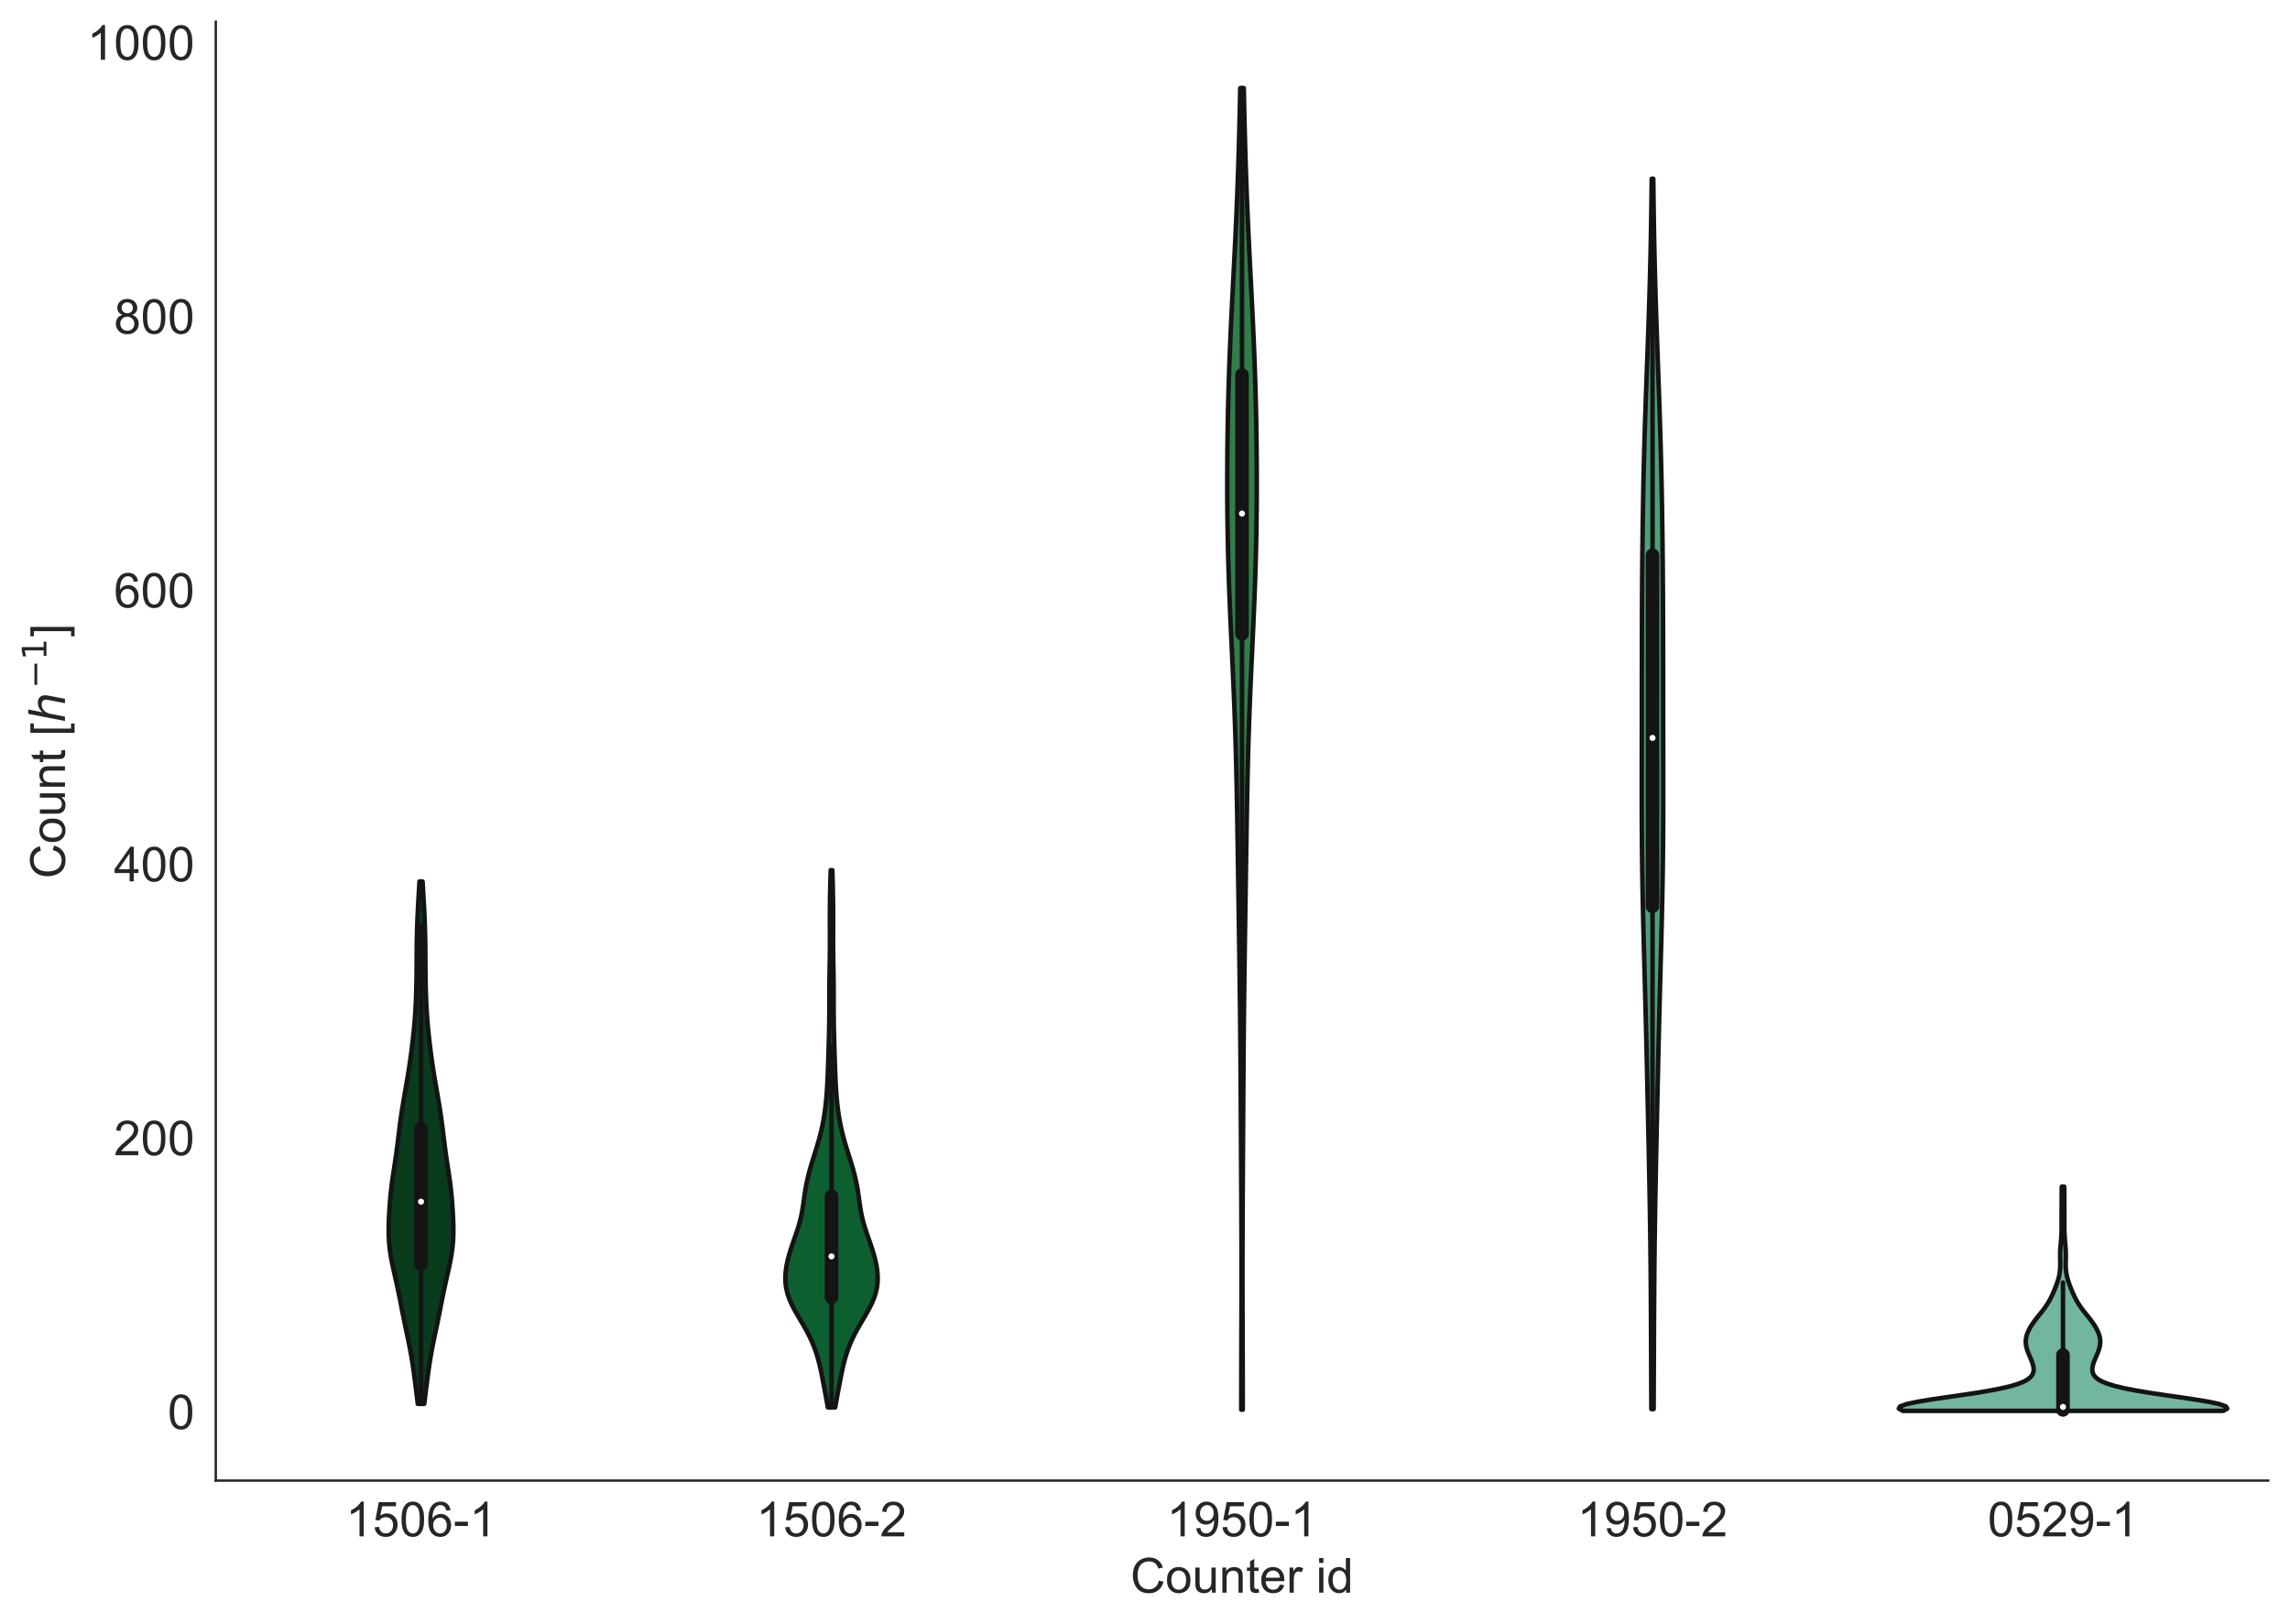 <?xml version="1.0" encoding="utf-8" standalone="no"?>
<!DOCTYPE svg PUBLIC "-//W3C//DTD SVG 1.1//EN"
  "http://www.w3.org/Graphics/SVG/1.1/DTD/svg11.dtd">
<!-- Created with matplotlib (https://matplotlib.org/) -->
<svg height="537.335pt" version="1.1" viewBox="0 0 757.646 537.335" width="757.646pt" xmlns="http://www.w3.org/2000/svg" xmlns:xlink="http://www.w3.org/1999/xlink">
 <defs>
  <style type="text/css">
*{stroke-linecap:butt;stroke-linejoin:round;white-space:pre;}
  </style>
 </defs>
 <g id="figure_1">
  <g id="patch_1">
   <path d="M 0 537.335 
L 757.646 537.335 
L 757.646 0 
L 0 0 
z
" style="fill:#ffffff;"/>
  </g>
  <g id="axes_1">
   <g id="patch_2">
    <path d="M 71.39 489.87 
L 750.446 489.87 
L 750.446 7.2 
L 71.39 7.2 
z
" style="fill:#ffffff;"/>
   </g>
   <g id="matplotlib.axis_1">
    <g id="xtick_1">
     <g id="text_1">
      <!-- 1506-1 -->
      <defs>
       <path d="M 37.25 0 
L 28.469 0 
L 28.469 56 
Q 25.297 52.984 20.141 49.953 
Q 14.984 46.922 10.891 45.406 
L 10.891 53.906 
Q 18.266 57.375 23.781 62.297 
Q 29.297 67.234 31.594 71.875 
L 37.25 71.875 
z
" id="ArialMT-49"/>
       <path d="M 4.156 18.75 
L 13.375 19.531 
Q 14.406 12.797 18.141 9.391 
Q 21.875 6 27.156 6 
Q 33.5 6 37.891 10.781 
Q 42.281 15.578 42.281 23.484 
Q 42.281 31 38.062 35.344 
Q 33.844 39.703 27 39.703 
Q 22.75 39.703 19.328 37.766 
Q 15.922 35.844 13.969 32.766 
L 5.719 33.844 
L 12.641 70.609 
L 48.25 70.609 
L 48.25 62.203 
L 19.672 62.203 
L 15.828 42.969 
Q 22.266 47.469 29.344 47.469 
Q 38.719 47.469 45.156 40.969 
Q 51.609 34.469 51.609 24.266 
Q 51.609 14.547 45.953 7.469 
Q 39.062 -1.219 27.156 -1.219 
Q 17.391 -1.219 11.203 4.25 
Q 5.031 9.719 4.156 18.75 
z
" id="ArialMT-53"/>
       <path d="M 4.156 35.297 
Q 4.156 48 6.766 55.734 
Q 9.375 63.484 14.516 67.672 
Q 19.672 71.875 27.484 71.875 
Q 33.25 71.875 37.594 69.547 
Q 41.938 67.234 44.766 62.859 
Q 47.609 58.5 49.219 52.219 
Q 50.828 45.953 50.828 35.297 
Q 50.828 22.703 48.234 14.969 
Q 45.656 7.234 40.5 3 
Q 35.359 -1.219 27.484 -1.219 
Q 17.141 -1.219 11.234 6.203 
Q 4.156 15.141 4.156 35.297 
z
M 13.188 35.297 
Q 13.188 17.672 17.312 11.828 
Q 21.438 6 27.484 6 
Q 33.547 6 37.672 11.859 
Q 41.797 17.719 41.797 35.297 
Q 41.797 52.984 37.672 58.781 
Q 33.547 64.594 27.391 64.594 
Q 21.344 64.594 17.719 59.469 
Q 13.188 52.938 13.188 35.297 
z
" id="ArialMT-48"/>
       <path d="M 49.75 54.047 
L 41.016 53.375 
Q 39.844 58.547 37.703 60.891 
Q 34.125 64.656 28.906 64.656 
Q 24.703 64.656 21.531 62.312 
Q 17.391 59.281 14.984 53.469 
Q 12.594 47.656 12.5 36.922 
Q 15.672 41.75 20.266 44.094 
Q 24.859 46.438 29.891 46.438 
Q 38.672 46.438 44.844 39.969 
Q 51.031 33.5 51.031 23.25 
Q 51.031 16.5 48.125 10.719 
Q 45.219 4.938 40.141 1.859 
Q 35.062 -1.219 28.609 -1.219 
Q 17.625 -1.219 10.688 6.859 
Q 3.766 14.938 3.766 33.5 
Q 3.766 54.25 11.422 63.672 
Q 18.109 71.875 29.438 71.875 
Q 37.891 71.875 43.281 67.141 
Q 48.688 62.406 49.75 54.047 
z
M 13.875 23.188 
Q 13.875 18.656 15.797 14.5 
Q 17.719 10.359 21.188 8.172 
Q 24.656 6 28.469 6 
Q 34.031 6 38.031 10.484 
Q 42.047 14.984 42.047 22.703 
Q 42.047 30.125 38.078 34.391 
Q 34.125 38.672 28.125 38.672 
Q 22.172 38.672 18.016 34.391 
Q 13.875 30.125 13.875 23.188 
z
" id="ArialMT-54"/>
       <path d="M 3.172 21.484 
L 3.172 30.328 
L 30.172 30.328 
L 30.172 21.484 
z
" id="ArialMT-45"/>
      </defs>
      <g style="fill:#262626;" transform="translate(114.388 508.323)scale(0.16 -0.16)">
       <use xlink:href="#ArialMT-49"/>
       <use x="55.615" xlink:href="#ArialMT-53"/>
       <use x="111.23" xlink:href="#ArialMT-48"/>
       <use x="166.846" xlink:href="#ArialMT-54"/>
       <use x="222.461" xlink:href="#ArialMT-45"/>
       <use x="255.762" xlink:href="#ArialMT-49"/>
      </g>
     </g>
    </g>
    <g id="xtick_2">
     <g id="text_2">
      <!-- 1506-2 -->
      <defs>
       <path d="M 50.344 8.453 
L 50.344 0 
L 3.031 0 
Q 2.938 3.172 4.047 6.109 
Q 5.859 10.938 9.828 15.625 
Q 13.812 20.312 21.344 26.469 
Q 33.016 36.031 37.109 41.625 
Q 41.219 47.219 41.219 52.203 
Q 41.219 57.422 37.469 61 
Q 33.734 64.594 27.734 64.594 
Q 21.391 64.594 17.578 60.781 
Q 13.766 56.984 13.719 50.25 
L 4.688 51.172 
Q 5.609 61.281 11.656 66.578 
Q 17.719 71.875 27.938 71.875 
Q 38.234 71.875 44.234 66.156 
Q 50.25 60.453 50.25 52 
Q 50.25 47.703 48.484 43.547 
Q 46.734 39.406 42.656 34.812 
Q 38.578 30.219 29.109 22.219 
Q 21.188 15.578 18.938 13.203 
Q 16.703 10.844 15.234 8.453 
z
" id="ArialMT-50"/>
      </defs>
      <g style="fill:#262626;" transform="translate(250.199 508.323)scale(0.16 -0.16)">
       <use xlink:href="#ArialMT-49"/>
       <use x="55.615" xlink:href="#ArialMT-53"/>
       <use x="111.23" xlink:href="#ArialMT-48"/>
       <use x="166.846" xlink:href="#ArialMT-54"/>
       <use x="222.461" xlink:href="#ArialMT-45"/>
       <use x="255.762" xlink:href="#ArialMT-50"/>
      </g>
     </g>
    </g>
    <g id="xtick_3">
     <g id="text_3">
      <!-- 1950-1 -->
      <defs>
       <path d="M 5.469 16.547 
L 13.922 17.328 
Q 14.984 11.375 18.016 8.688 
Q 21.047 6 25.781 6 
Q 29.828 6 32.875 7.859 
Q 35.938 9.719 37.891 12.812 
Q 39.844 15.922 41.156 21.188 
Q 42.484 26.469 42.484 31.938 
Q 42.484 32.516 42.438 33.688 
Q 39.797 29.5 35.234 26.875 
Q 30.672 24.266 25.344 24.266 
Q 16.453 24.266 10.297 30.703 
Q 4.156 37.156 4.156 47.703 
Q 4.156 58.594 10.578 65.234 
Q 17 71.875 26.656 71.875 
Q 33.641 71.875 39.422 68.109 
Q 45.219 64.359 48.219 57.391 
Q 51.219 50.438 51.219 37.25 
Q 51.219 23.531 48.234 15.406 
Q 45.266 7.281 39.375 3.031 
Q 33.5 -1.219 25.594 -1.219 
Q 17.188 -1.219 11.859 3.438 
Q 6.547 8.109 5.469 16.547 
z
M 41.453 48.141 
Q 41.453 55.719 37.422 60.156 
Q 33.406 64.594 27.734 64.594 
Q 21.875 64.594 17.531 59.812 
Q 13.188 55.031 13.188 47.406 
Q 13.188 40.578 17.312 36.297 
Q 21.438 32.031 27.484 32.031 
Q 33.594 32.031 37.516 36.297 
Q 41.453 40.578 41.453 48.141 
z
" id="ArialMT-57"/>
      </defs>
      <g style="fill:#262626;" transform="translate(386.01 508.323)scale(0.16 -0.16)">
       <use xlink:href="#ArialMT-49"/>
       <use x="55.615" xlink:href="#ArialMT-57"/>
       <use x="111.23" xlink:href="#ArialMT-53"/>
       <use x="166.846" xlink:href="#ArialMT-48"/>
       <use x="222.461" xlink:href="#ArialMT-45"/>
       <use x="255.762" xlink:href="#ArialMT-49"/>
      </g>
     </g>
    </g>
    <g id="xtick_4">
     <g id="text_4">
      <!-- 1950-2 -->
      <g style="fill:#262626;" transform="translate(521.822 508.323)scale(0.16 -0.16)">
       <use xlink:href="#ArialMT-49"/>
       <use x="55.615" xlink:href="#ArialMT-57"/>
       <use x="111.23" xlink:href="#ArialMT-53"/>
       <use x="166.846" xlink:href="#ArialMT-48"/>
       <use x="222.461" xlink:href="#ArialMT-45"/>
       <use x="255.762" xlink:href="#ArialMT-50"/>
      </g>
     </g>
    </g>
    <g id="xtick_5">
     <g id="text_5">
      <!-- 0529-1 -->
      <g style="fill:#262626;" transform="translate(657.633 508.323)scale(0.16 -0.16)">
       <use xlink:href="#ArialMT-48"/>
       <use x="55.615" xlink:href="#ArialMT-53"/>
       <use x="111.23" xlink:href="#ArialMT-50"/>
       <use x="166.846" xlink:href="#ArialMT-57"/>
       <use x="222.461" xlink:href="#ArialMT-45"/>
       <use x="255.762" xlink:href="#ArialMT-49"/>
      </g>
     </g>
    </g>
    <g id="text_6">
     <!-- Counter id -->
     <defs>
      <path d="M 58.797 25.094 
L 68.266 22.703 
Q 65.281 11.031 57.547 4.906 
Q 49.812 -1.219 38.625 -1.219 
Q 27.047 -1.219 19.797 3.484 
Q 12.547 8.203 8.766 17.141 
Q 4.984 26.078 4.984 36.328 
Q 4.984 47.516 9.25 55.828 
Q 13.531 64.156 21.406 68.469 
Q 29.297 72.797 38.766 72.797 
Q 49.516 72.797 56.828 67.328 
Q 64.156 61.859 67.047 51.953 
L 57.719 49.75 
Q 55.219 57.562 50.484 61.125 
Q 45.75 64.703 38.578 64.703 
Q 30.328 64.703 24.781 60.734 
Q 19.234 56.781 16.984 50.109 
Q 14.75 43.453 14.75 36.375 
Q 14.75 27.25 17.406 20.438 
Q 20.062 13.625 25.672 10.25 
Q 31.297 6.891 37.844 6.891 
Q 45.797 6.891 51.312 11.469 
Q 56.844 16.062 58.797 25.094 
z
" id="ArialMT-67"/>
      <path d="M 3.328 25.922 
Q 3.328 40.328 11.328 47.266 
Q 18.016 53.031 27.641 53.031 
Q 38.328 53.031 45.109 46.016 
Q 51.906 39.016 51.906 26.656 
Q 51.906 16.656 48.906 10.906 
Q 45.906 5.172 40.156 2 
Q 34.422 -1.172 27.641 -1.172 
Q 16.75 -1.172 10.031 5.812 
Q 3.328 12.797 3.328 25.922 
z
M 12.359 25.922 
Q 12.359 15.969 16.703 11.016 
Q 21.047 6.062 27.641 6.062 
Q 34.188 6.062 38.531 11.031 
Q 42.875 16.016 42.875 26.219 
Q 42.875 35.844 38.5 40.797 
Q 34.125 45.75 27.641 45.75 
Q 21.047 45.75 16.703 40.812 
Q 12.359 35.891 12.359 25.922 
z
" id="ArialMT-111"/>
      <path d="M 40.578 0 
L 40.578 7.625 
Q 34.516 -1.172 24.125 -1.172 
Q 19.531 -1.172 15.547 0.578 
Q 11.578 2.344 9.641 5 
Q 7.719 7.672 6.938 11.531 
Q 6.391 14.109 6.391 19.734 
L 6.391 51.859 
L 15.188 51.859 
L 15.188 23.094 
Q 15.188 16.219 15.719 13.812 
Q 16.547 10.359 19.234 8.375 
Q 21.922 6.391 25.875 6.391 
Q 29.828 6.391 33.297 8.422 
Q 36.766 10.453 38.203 13.938 
Q 39.656 17.438 39.656 24.078 
L 39.656 51.859 
L 48.438 51.859 
L 48.438 0 
z
" id="ArialMT-117"/>
      <path d="M 6.594 0 
L 6.594 51.859 
L 14.5 51.859 
L 14.5 44.484 
Q 20.219 53.031 31 53.031 
Q 35.688 53.031 39.625 51.344 
Q 43.562 49.656 45.516 46.922 
Q 47.469 44.188 48.25 40.438 
Q 48.734 37.984 48.734 31.891 
L 48.734 0 
L 39.938 0 
L 39.938 31.547 
Q 39.938 36.922 38.906 39.578 
Q 37.891 42.234 35.281 43.812 
Q 32.672 45.406 29.156 45.406 
Q 23.531 45.406 19.453 41.844 
Q 15.375 38.281 15.375 28.328 
L 15.375 0 
z
" id="ArialMT-110"/>
      <path d="M 25.781 7.859 
L 27.047 0.094 
Q 23.344 -0.688 20.406 -0.688 
Q 15.625 -0.688 12.984 0.828 
Q 10.359 2.344 9.281 4.812 
Q 8.203 7.281 8.203 15.188 
L 8.203 45.016 
L 1.766 45.016 
L 1.766 51.859 
L 8.203 51.859 
L 8.203 64.703 
L 16.938 69.969 
L 16.938 51.859 
L 25.781 51.859 
L 25.781 45.016 
L 16.938 45.016 
L 16.938 14.703 
Q 16.938 10.938 17.406 9.859 
Q 17.875 8.797 18.922 8.156 
Q 19.969 7.516 21.922 7.516 
Q 23.391 7.516 25.781 7.859 
z
" id="ArialMT-116"/>
      <path d="M 42.094 16.703 
L 51.172 15.578 
Q 49.031 7.625 43.219 3.219 
Q 37.406 -1.172 28.375 -1.172 
Q 17 -1.172 10.328 5.828 
Q 3.656 12.844 3.656 25.484 
Q 3.656 38.578 10.391 45.797 
Q 17.141 53.031 27.875 53.031 
Q 38.281 53.031 44.875 45.953 
Q 51.469 38.875 51.469 26.031 
Q 51.469 25.25 51.422 23.688 
L 12.75 23.688 
Q 13.234 15.141 17.578 10.594 
Q 21.922 6.062 28.422 6.062 
Q 33.25 6.062 36.672 8.594 
Q 40.094 11.141 42.094 16.703 
z
M 13.234 30.906 
L 42.188 30.906 
Q 41.609 37.453 38.875 40.719 
Q 34.672 45.797 27.984 45.797 
Q 21.922 45.797 17.797 41.75 
Q 13.672 37.703 13.234 30.906 
z
" id="ArialMT-101"/>
      <path d="M 6.5 0 
L 6.5 51.859 
L 14.406 51.859 
L 14.406 44 
Q 17.438 49.516 20 51.266 
Q 22.562 53.031 25.641 53.031 
Q 30.078 53.031 34.672 50.203 
L 31.641 42.047 
Q 28.422 43.953 25.203 43.953 
Q 22.312 43.953 20.016 42.219 
Q 17.719 40.484 16.75 37.406 
Q 15.281 32.719 15.281 27.156 
L 15.281 0 
z
" id="ArialMT-114"/>
      <path id="ArialMT-32"/>
      <path d="M 6.641 61.469 
L 6.641 71.578 
L 15.438 71.578 
L 15.438 61.469 
z
M 6.641 0 
L 6.641 51.859 
L 15.438 51.859 
L 15.438 0 
z
" id="ArialMT-105"/>
      <path d="M 40.234 0 
L 40.234 6.547 
Q 35.297 -1.172 25.734 -1.172 
Q 19.531 -1.172 14.328 2.25 
Q 9.125 5.672 6.266 11.797 
Q 3.422 17.922 3.422 25.875 
Q 3.422 33.641 6 39.969 
Q 8.594 46.297 13.766 49.656 
Q 18.953 53.031 25.344 53.031 
Q 30.031 53.031 33.688 51.047 
Q 37.359 49.078 39.656 45.906 
L 39.656 71.578 
L 48.391 71.578 
L 48.391 0 
z
M 12.453 25.875 
Q 12.453 15.922 16.641 10.984 
Q 20.844 6.062 26.562 6.062 
Q 32.328 6.062 36.344 10.766 
Q 40.375 15.484 40.375 25.141 
Q 40.375 35.797 36.266 40.766 
Q 32.172 45.75 26.172 45.75 
Q 20.312 45.75 16.375 40.969 
Q 12.453 36.188 12.453 25.875 
z
" id="ArialMT-100"/>
     </defs>
     <g style="fill:#262626;" transform="translate(374.01 526.955)scale(0.16 -0.16)">
      <use xlink:href="#ArialMT-67"/>
      <use x="72.217" xlink:href="#ArialMT-111"/>
      <use x="127.832" xlink:href="#ArialMT-117"/>
      <use x="183.447" xlink:href="#ArialMT-110"/>
      <use x="239.062" xlink:href="#ArialMT-116"/>
      <use x="266.846" xlink:href="#ArialMT-101"/>
      <use x="322.461" xlink:href="#ArialMT-114"/>
      <use x="355.762" xlink:href="#ArialMT-32"/>
      <use x="383.545" xlink:href="#ArialMT-105"/>
      <use x="405.762" xlink:href="#ArialMT-100"/>
     </g>
    </g>
   </g>
   <g id="matplotlib.axis_2">
    <g id="ytick_1">
     <g id="text_7">
      <!-- 0 -->
      <g style="fill:#262626;" transform="translate(55.492 472.819)scale(0.16 -0.16)">
       <use xlink:href="#ArialMT-48"/>
      </g>
     </g>
    </g>
    <g id="ytick_2">
     <g id="text_8">
      <!-- 200 -->
      <g style="fill:#262626;" transform="translate(37.697 382.213)scale(0.16 -0.16)">
       <use xlink:href="#ArialMT-50"/>
       <use x="55.615" xlink:href="#ArialMT-48"/>
       <use x="111.23" xlink:href="#ArialMT-48"/>
      </g>
     </g>
    </g>
    <g id="ytick_3">
     <g id="text_9">
      <!-- 400 -->
      <defs>
       <path d="M 32.328 0 
L 32.328 17.141 
L 1.266 17.141 
L 1.266 25.203 
L 33.938 71.578 
L 41.109 71.578 
L 41.109 25.203 
L 50.781 25.203 
L 50.781 17.141 
L 41.109 17.141 
L 41.109 0 
z
M 32.328 25.203 
L 32.328 57.469 
L 9.906 25.203 
z
" id="ArialMT-52"/>
      </defs>
      <g style="fill:#262626;" transform="translate(37.697 291.607)scale(0.16 -0.16)">
       <use xlink:href="#ArialMT-52"/>
       <use x="55.615" xlink:href="#ArialMT-48"/>
       <use x="111.23" xlink:href="#ArialMT-48"/>
      </g>
     </g>
    </g>
    <g id="ytick_4">
     <g id="text_10">
      <!-- 600 -->
      <g style="fill:#262626;" transform="translate(37.697 201.001)scale(0.16 -0.16)">
       <use xlink:href="#ArialMT-54"/>
       <use x="55.615" xlink:href="#ArialMT-48"/>
       <use x="111.23" xlink:href="#ArialMT-48"/>
      </g>
     </g>
    </g>
    <g id="ytick_5">
     <g id="text_11">
      <!-- 800 -->
      <defs>
       <path d="M 17.672 38.812 
Q 12.203 40.828 9.562 44.531 
Q 6.938 48.25 6.938 53.422 
Q 6.938 61.234 12.547 66.547 
Q 18.172 71.875 27.484 71.875 
Q 36.859 71.875 42.578 66.422 
Q 48.297 60.984 48.297 53.172 
Q 48.297 48.188 45.672 44.5 
Q 43.062 40.828 37.75 38.812 
Q 44.344 36.672 47.781 31.875 
Q 51.219 27.094 51.219 20.453 
Q 51.219 11.281 44.719 5.031 
Q 38.234 -1.219 27.641 -1.219 
Q 17.047 -1.219 10.547 5.047 
Q 4.047 11.328 4.047 20.703 
Q 4.047 27.688 7.594 32.391 
Q 11.141 37.109 17.672 38.812 
z
M 15.922 53.719 
Q 15.922 48.641 19.188 45.406 
Q 22.469 42.188 27.688 42.188 
Q 32.766 42.188 36.016 45.375 
Q 39.266 48.578 39.266 53.219 
Q 39.266 58.062 35.906 61.359 
Q 32.562 64.656 27.594 64.656 
Q 22.562 64.656 19.234 61.422 
Q 15.922 58.203 15.922 53.719 
z
M 13.094 20.656 
Q 13.094 16.891 14.875 13.375 
Q 16.656 9.859 20.172 7.922 
Q 23.688 6 27.734 6 
Q 34.031 6 38.125 10.047 
Q 42.234 14.109 42.234 20.359 
Q 42.234 26.703 38.016 30.859 
Q 33.797 35.016 27.438 35.016 
Q 21.234 35.016 17.156 30.906 
Q 13.094 26.812 13.094 20.656 
z
" id="ArialMT-56"/>
      </defs>
      <g style="fill:#262626;" transform="translate(37.697 110.395)scale(0.16 -0.16)">
       <use xlink:href="#ArialMT-56"/>
       <use x="55.615" xlink:href="#ArialMT-48"/>
       <use x="111.23" xlink:href="#ArialMT-48"/>
      </g>
     </g>
    </g>
    <g id="ytick_6">
     <g id="text_12">
      <!-- 1000 -->
      <g style="fill:#262626;" transform="translate(28.8 19.789)scale(0.16 -0.16)">
       <use xlink:href="#ArialMT-49"/>
       <use x="55.615" xlink:href="#ArialMT-48"/>
       <use x="111.23" xlink:href="#ArialMT-48"/>
       <use x="166.846" xlink:href="#ArialMT-48"/>
      </g>
     </g>
    </g>
    <g id="text_13">
     <!-- Count [$h^{-1}$] -->
     <defs>
      <path d="M 6.781 -19.875 
L 6.781 71.578 
L 26.172 71.578 
L 26.172 64.312 
L 15.578 64.312 
L 15.578 -12.594 
L 26.172 -12.594 
L 26.172 -19.875 
z
" id="ArialMT-91"/>
      <path d="M 55.719 33.016 
L 49.312 0 
L 40.281 0 
L 46.688 32.672 
Q 47.125 34.969 47.359 36.719 
Q 47.609 38.484 47.609 39.5 
Q 47.609 43.609 45.016 45.891 
Q 42.438 48.188 37.797 48.188 
Q 30.562 48.188 25.266 43.297 
Q 19.969 38.422 18.406 30.328 
L 12.5 0 
L 3.516 0 
L 18.312 75.984 
L 27.297 75.984 
L 21.484 46.094 
Q 24.906 50.688 30.219 53.344 
Q 35.547 56 41.406 56 
Q 48.641 56 52.609 52.094 
Q 56.594 48.188 56.594 41.109 
Q 56.594 39.359 56.375 37.359 
Q 56.156 35.359 55.719 33.016 
z
" id="DejaVuSans-Oblique-104"/>
      <path d="M 10.594 35.5 
L 73.188 35.5 
L 73.188 27.203 
L 10.594 27.203 
z
" id="DejaVuSans-8722"/>
      <path d="M 12.406 8.297 
L 28.516 8.297 
L 28.516 63.922 
L 10.984 60.406 
L 10.984 69.391 
L 28.422 72.906 
L 38.281 72.906 
L 38.281 8.297 
L 54.391 8.297 
L 54.391 0 
L 12.406 0 
z
" id="DejaVuSans-49"/>
      <path d="M 21.297 -19.875 
L 1.906 -19.875 
L 1.906 -12.594 
L 12.5 -12.594 
L 12.5 64.312 
L 1.906 64.312 
L 1.906 71.578 
L 21.297 71.578 
z
" id="ArialMT-93"/>
     </defs>
     <g style="fill:#262626;" transform="translate(21.6 290.695)rotate(-90)scale(0.16 -0.16)">
      <use transform="translate(0 0.684)" xlink:href="#ArialMT-67"/>
      <use transform="translate(72.217 0.684)" xlink:href="#ArialMT-111"/>
      <use transform="translate(127.832 0.684)" xlink:href="#ArialMT-117"/>
      <use transform="translate(183.447 0.684)" xlink:href="#ArialMT-110"/>
      <use transform="translate(239.062 0.684)" xlink:href="#ArialMT-116"/>
      <use transform="translate(266.846 0.684)" xlink:href="#ArialMT-32"/>
      <use transform="translate(294.629 0.684)" xlink:href="#ArialMT-91"/>
      <use transform="translate(322.412 0.684)" xlink:href="#DejaVuSans-Oblique-104"/>
      <use transform="translate(393.239 38.966)scale(0.7)" xlink:href="#DejaVuSans-8722"/>
      <use transform="translate(451.891 38.966)scale(0.7)" xlink:href="#DejaVuSans-49"/>
      <use transform="translate(499.162 0.684)" xlink:href="#ArialMT-93"/>
     </g>
    </g>
   </g>
   <g id="PolyCollection_1">
    <defs>
     <path d="M 140.365 -72.85 
L 138.226 -72.85 
L 138.021 -74.596 
L 137.808 -76.341 
L 137.59 -78.087 
L 137.367 -79.833 
L 137.14 -81.578 
L 136.904 -83.324 
L 136.657 -85.069 
L 136.391 -86.815 
L 136.104 -88.561 
L 135.794 -90.306 
L 135.46 -92.052 
L 135.108 -93.797 
L 134.742 -95.543 
L 134.372 -97.289 
L 134.004 -99.034 
L 133.643 -100.78 
L 133.291 -102.526 
L 132.947 -104.271 
L 132.606 -106.017 
L 132.261 -107.762 
L 131.907 -109.508 
L 131.539 -111.254 
L 131.157 -112.999 
L 130.764 -114.745 
L 130.368 -116.49 
L 129.982 -118.236 
L 129.622 -119.982 
L 129.302 -121.727 
L 129.035 -123.473 
L 128.83 -125.219 
L 128.691 -126.964 
L 128.616 -128.71 
L 128.596 -130.455 
L 128.62 -132.201 
L 128.679 -133.947 
L 128.763 -135.692 
L 128.867 -137.438 
L 128.988 -139.183 
L 129.13 -140.929 
L 129.296 -142.675 
L 129.489 -144.42 
L 129.708 -146.166 
L 129.951 -147.912 
L 130.211 -149.657 
L 130.479 -151.403 
L 130.746 -153.148 
L 131.003 -154.894 
L 131.246 -156.64 
L 131.474 -158.385 
L 131.691 -160.131 
L 131.902 -161.876 
L 132.115 -163.622 
L 132.336 -165.368 
L 132.572 -167.113 
L 132.824 -168.859 
L 133.095 -170.605 
L 133.381 -172.35 
L 133.679 -174.096 
L 133.983 -175.841 
L 134.288 -177.587 
L 134.588 -179.333 
L 134.88 -181.078 
L 135.161 -182.824 
L 135.43 -184.569 
L 135.685 -186.315 
L 135.928 -188.061 
L 136.158 -189.806 
L 136.376 -191.552 
L 136.582 -193.298 
L 136.773 -195.043 
L 136.95 -196.789 
L 137.11 -198.534 
L 137.251 -200.28 
L 137.374 -202.026 
L 137.478 -203.771 
L 137.566 -205.517 
L 137.638 -207.262 
L 137.697 -209.008 
L 137.744 -210.754 
L 137.781 -212.499 
L 137.809 -214.245 
L 137.829 -215.991 
L 137.842 -217.736 
L 137.852 -219.482 
L 137.86 -221.227 
L 137.87 -222.973 
L 137.886 -224.719 
L 137.911 -226.464 
L 137.946 -228.21 
L 137.992 -229.955 
L 138.05 -231.701 
L 138.119 -233.447 
L 138.198 -235.192 
L 138.286 -236.938 
L 138.38 -238.683 
L 138.479 -240.429 
L 138.581 -242.175 
L 138.683 -243.92 
L 138.782 -245.666 
L 139.81 -245.666 
L 139.81 -245.666 
L 139.909 -243.92 
L 140.01 -242.175 
L 140.112 -240.429 
L 140.211 -238.683 
L 140.305 -236.938 
L 140.393 -235.192 
L 140.472 -233.447 
L 140.541 -231.701 
L 140.599 -229.955 
L 140.646 -228.21 
L 140.68 -226.464 
L 140.705 -224.719 
L 140.721 -222.973 
L 140.731 -221.227 
L 140.739 -219.482 
L 140.749 -217.736 
L 140.762 -215.991 
L 140.782 -214.245 
L 140.81 -212.499 
L 140.847 -210.754 
L 140.894 -209.008 
L 140.953 -207.262 
L 141.025 -205.517 
L 141.113 -203.771 
L 141.217 -202.026 
L 141.34 -200.28 
L 141.481 -198.534 
L 141.641 -196.789 
L 141.818 -195.043 
L 142.01 -193.298 
L 142.215 -191.552 
L 142.433 -189.806 
L 142.663 -188.061 
L 142.906 -186.315 
L 143.162 -184.569 
L 143.43 -182.824 
L 143.711 -181.078 
L 144.003 -179.333 
L 144.304 -177.587 
L 144.608 -175.841 
L 144.912 -174.096 
L 145.21 -172.35 
L 145.496 -170.605 
L 145.767 -168.859 
L 146.02 -167.113 
L 146.255 -165.368 
L 146.476 -163.622 
L 146.689 -161.876 
L 146.9 -160.131 
L 147.117 -158.385 
L 147.345 -156.64 
L 147.588 -154.894 
L 147.845 -153.148 
L 148.112 -151.403 
L 148.38 -149.657 
L 148.64 -147.912 
L 148.883 -146.166 
L 149.103 -144.42 
L 149.295 -142.675 
L 149.461 -140.929 
L 149.603 -139.183 
L 149.724 -137.438 
L 149.828 -135.692 
L 149.912 -133.947 
L 149.971 -132.201 
L 149.996 -130.455 
L 149.976 -128.71 
L 149.9 -126.964 
L 149.761 -125.219 
L 149.557 -123.473 
L 149.29 -121.727 
L 148.969 -119.982 
L 148.609 -118.236 
L 148.223 -116.49 
L 147.828 -114.745 
L 147.434 -112.999 
L 147.052 -111.254 
L 146.684 -109.508 
L 146.33 -107.762 
L 145.985 -106.017 
L 145.644 -104.271 
L 145.3 -102.526 
L 144.948 -100.78 
L 144.587 -99.034 
L 144.219 -97.289 
L 143.849 -95.543 
L 143.484 -93.797 
L 143.131 -92.052 
L 142.798 -90.306 
L 142.487 -88.561 
L 142.2 -86.815 
L 141.935 -85.069 
L 141.687 -83.324 
L 141.451 -81.578 
L 141.224 -79.833 
L 141.002 -78.087 
L 140.783 -76.341 
L 140.57 -74.596 
L 140.365 -72.85 
z
" id="m75ab3ec11a" style="stroke:#141414;stroke-width:1.5;"/>
    </defs>
    <g clip-path="url(#p402a686d0f)">
     <use style="fill:#083c1d;stroke:#141414;stroke-width:1.5;" x="0" xlink:href="#m75ab3ec11a" y="537.335"/>
    </g>
   </g>
   <g id="PolyCollection_2">
    <defs>
     <path d="M 276.329 -71.687 
L 273.885 -71.687 
L 273.576 -73.482 
L 273.25 -75.277 
L 272.916 -77.073 
L 272.579 -78.868 
L 272.239 -80.663 
L 271.887 -82.459 
L 271.512 -84.254 
L 271.096 -86.049 
L 270.624 -87.845 
L 270.077 -89.64 
L 269.444 -91.435 
L 268.715 -93.231 
L 267.887 -95.026 
L 266.965 -96.821 
L 265.964 -98.617 
L 264.915 -100.412 
L 263.856 -102.207 
L 262.839 -104.003 
L 261.914 -105.798 
L 261.13 -107.593 
L 260.52 -109.389 
L 260.102 -111.184 
L 259.877 -112.979 
L 259.832 -114.775 
L 259.945 -116.57 
L 260.194 -118.365 
L 260.558 -120.161 
L 261.017 -121.956 
L 261.552 -123.751 
L 262.145 -125.547 
L 262.77 -127.342 
L 263.396 -129.137 
L 263.991 -130.933 
L 264.525 -132.728 
L 264.98 -134.523 
L 265.35 -136.319 
L 265.651 -138.114 
L 265.908 -139.909 
L 266.156 -141.705 
L 266.425 -143.5 
L 266.741 -145.295 
L 267.116 -147.091 
L 267.551 -148.886 
L 268.041 -150.681 
L 268.573 -152.477 
L 269.131 -154.272 
L 269.698 -156.067 
L 270.255 -157.863 
L 270.786 -159.658 
L 271.279 -161.453 
L 271.724 -163.249 
L 272.119 -165.044 
L 272.463 -166.839 
L 272.759 -168.635 
L 273.01 -170.43 
L 273.221 -172.225 
L 273.395 -174.021 
L 273.539 -175.816 
L 273.656 -177.611 
L 273.754 -179.407 
L 273.836 -181.202 
L 273.908 -182.997 
L 273.974 -184.793 
L 274.036 -186.588 
L 274.094 -188.383 
L 274.149 -190.179 
L 274.201 -191.974 
L 274.249 -193.769 
L 274.291 -195.565 
L 274.327 -197.36 
L 274.357 -199.155 
L 274.378 -200.951 
L 274.391 -202.746 
L 274.398 -204.541 
L 274.399 -206.337 
L 274.4 -208.132 
L 274.403 -209.927 
L 274.412 -211.723 
L 274.429 -213.518 
L 274.454 -215.313 
L 274.484 -217.109 
L 274.516 -218.904 
L 274.545 -220.699 
L 274.567 -222.495 
L 274.581 -224.29 
L 274.585 -226.085 
L 274.583 -227.881 
L 274.576 -229.676 
L 274.569 -231.471 
L 274.565 -233.267 
L 274.566 -235.062 
L 274.575 -236.857 
L 274.592 -238.653 
L 274.616 -240.448 
L 274.648 -242.243 
L 274.687 -244.039 
L 274.731 -245.834 
L 274.779 -247.629 
L 274.831 -249.425 
L 275.383 -249.425 
L 275.383 -249.425 
L 275.434 -247.629 
L 275.483 -245.834 
L 275.527 -244.039 
L 275.565 -242.243 
L 275.597 -240.448 
L 275.622 -238.653 
L 275.639 -236.857 
L 275.648 -235.062 
L 275.649 -233.267 
L 275.645 -231.471 
L 275.637 -229.676 
L 275.631 -227.881 
L 275.628 -226.085 
L 275.633 -224.29 
L 275.647 -222.495 
L 275.669 -220.699 
L 275.698 -218.904 
L 275.73 -217.109 
L 275.76 -215.313 
L 275.784 -213.518 
L 275.802 -211.723 
L 275.811 -209.927 
L 275.814 -208.132 
L 275.814 -206.337 
L 275.816 -204.541 
L 275.822 -202.746 
L 275.835 -200.951 
L 275.857 -199.155 
L 275.886 -197.36 
L 275.923 -195.565 
L 275.965 -193.769 
L 276.012 -191.974 
L 276.064 -190.179 
L 276.119 -188.383 
L 276.178 -186.588 
L 276.24 -184.793 
L 276.305 -182.997 
L 276.378 -181.202 
L 276.46 -179.407 
L 276.557 -177.611 
L 276.675 -175.816 
L 276.818 -174.021 
L 276.993 -172.225 
L 277.204 -170.43 
L 277.455 -168.635 
L 277.751 -166.839 
L 278.095 -165.044 
L 278.489 -163.249 
L 278.935 -161.453 
L 279.428 -159.658 
L 279.959 -157.863 
L 280.516 -156.067 
L 281.082 -154.272 
L 281.641 -152.477 
L 282.173 -150.681 
L 282.662 -148.886 
L 283.098 -147.091 
L 283.473 -145.295 
L 283.788 -143.5 
L 284.058 -141.705 
L 284.305 -139.909 
L 284.563 -138.114 
L 284.863 -136.319 
L 285.234 -134.523 
L 285.688 -132.728 
L 286.222 -130.933 
L 286.817 -129.137 
L 287.444 -127.342 
L 288.068 -125.547 
L 288.661 -123.751 
L 289.197 -121.956 
L 289.656 -120.161 
L 290.019 -118.365 
L 290.269 -116.57 
L 290.382 -114.775 
L 290.337 -112.979 
L 290.111 -111.184 
L 289.693 -109.389 
L 289.083 -107.593 
L 288.299 -105.798 
L 287.375 -104.003 
L 286.358 -102.207 
L 285.299 -100.412 
L 284.249 -98.617 
L 283.249 -96.821 
L 282.326 -95.026 
L 281.498 -93.231 
L 280.769 -91.435 
L 280.136 -89.64 
L 279.59 -87.845 
L 279.117 -86.049 
L 278.702 -84.254 
L 278.326 -82.459 
L 277.975 -80.663 
L 277.635 -78.868 
L 277.298 -77.073 
L 276.964 -75.277 
L 276.638 -73.482 
L 276.329 -71.687 
z
" id="m14c53fef6b" style="stroke:#141414;stroke-width:1.5;"/>
    </defs>
    <g clip-path="url(#p402a686d0f)">
     <use style="fill:#0e5f2f;stroke:#141414;stroke-width:1.5;" x="0" xlink:href="#m14c53fef6b" y="537.335"/>
    </g>
   </g>
   <g id="PolyCollection_3">
    <defs>
     <path d="M 411.166 -70.923 
L 410.67 -70.923 
L 410.671 -75.34 
L 410.676 -79.757 
L 410.685 -84.174 
L 410.697 -88.591 
L 410.71 -93.008 
L 410.724 -97.425 
L 410.737 -101.842 
L 410.747 -106.259 
L 410.754 -110.675 
L 410.757 -115.092 
L 410.756 -119.509 
L 410.75 -123.926 
L 410.739 -128.343 
L 410.724 -132.76 
L 410.706 -137.177 
L 410.685 -141.594 
L 410.661 -146.011 
L 410.637 -150.427 
L 410.612 -154.844 
L 410.586 -159.261 
L 410.56 -163.678 
L 410.535 -168.095 
L 410.508 -172.512 
L 410.481 -176.929 
L 410.452 -181.346 
L 410.421 -185.763 
L 410.388 -190.179 
L 410.35 -194.596 
L 410.309 -199.013 
L 410.263 -203.43 
L 410.213 -207.847 
L 410.159 -212.264 
L 410.101 -216.681 
L 410.04 -221.098 
L 409.976 -225.515 
L 409.911 -229.932 
L 409.844 -234.348 
L 409.777 -238.765 
L 409.709 -243.182 
L 409.642 -247.599 
L 409.575 -252.016 
L 409.507 -256.433 
L 409.438 -260.85 
L 409.367 -265.267 
L 409.292 -269.684 
L 409.211 -274.1 
L 409.122 -278.517 
L 409.023 -282.934 
L 408.912 -287.351 
L 408.787 -291.768 
L 408.648 -296.185 
L 408.493 -300.602 
L 408.324 -305.019 
L 408.141 -309.436 
L 407.948 -313.852 
L 407.746 -318.269 
L 407.54 -322.686 
L 407.335 -327.103 
L 407.134 -331.52 
L 406.942 -335.937 
L 406.763 -340.354 
L 406.6 -344.771 
L 406.456 -349.188 
L 406.332 -353.604 
L 406.23 -358.021 
L 406.15 -362.438 
L 406.091 -366.855 
L 406.053 -371.272 
L 406.035 -375.689 
L 406.036 -380.106 
L 406.054 -384.523 
L 406.091 -388.94 
L 406.145 -393.356 
L 406.217 -397.773 
L 406.307 -402.19 
L 406.415 -406.607 
L 406.542 -411.024 
L 406.687 -415.441 
L 406.85 -419.858 
L 407.031 -424.275 
L 407.227 -428.692 
L 407.436 -433.108 
L 407.655 -437.525 
L 407.88 -441.942 
L 408.107 -446.359 
L 408.333 -450.776 
L 408.555 -455.193 
L 408.769 -459.61 
L 408.972 -464.027 
L 409.163 -468.444 
L 409.342 -472.86 
L 409.506 -477.277 
L 409.658 -481.694 
L 409.797 -486.111 
L 409.924 -490.528 
L 410.04 -494.945 
L 410.147 -499.362 
L 410.245 -503.779 
L 410.334 -508.196 
L 411.502 -508.196 
L 411.502 -508.196 
L 411.591 -503.779 
L 411.689 -499.362 
L 411.796 -494.945 
L 411.912 -490.528 
L 412.039 -486.111 
L 412.178 -481.694 
L 412.33 -477.277 
L 412.494 -472.86 
L 412.673 -468.444 
L 412.864 -464.027 
L 413.067 -459.61 
L 413.281 -455.193 
L 413.503 -450.776 
L 413.729 -446.359 
L 413.956 -441.942 
L 414.181 -437.525 
L 414.4 -433.108 
L 414.609 -428.692 
L 414.805 -424.275 
L 414.986 -419.858 
L 415.149 -415.441 
L 415.294 -411.024 
L 415.421 -406.607 
L 415.529 -402.19 
L 415.619 -397.773 
L 415.691 -393.356 
L 415.745 -388.94 
L 415.782 -384.523 
L 415.8 -380.106 
L 415.801 -375.689 
L 415.783 -371.272 
L 415.745 -366.855 
L 415.686 -362.438 
L 415.606 -358.021 
L 415.504 -353.604 
L 415.38 -349.188 
L 415.236 -344.771 
L 415.073 -340.354 
L 414.894 -335.937 
L 414.702 -331.52 
L 414.501 -327.103 
L 414.296 -322.686 
L 414.09 -318.269 
L 413.888 -313.852 
L 413.695 -309.436 
L 413.512 -305.019 
L 413.343 -300.602 
L 413.188 -296.185 
L 413.049 -291.768 
L 412.924 -287.351 
L 412.813 -282.934 
L 412.714 -278.517 
L 412.625 -274.1 
L 412.544 -269.684 
L 412.469 -265.267 
L 412.398 -260.85 
L 412.329 -256.433 
L 412.261 -252.016 
L 412.194 -247.599 
L 412.127 -243.182 
L 412.059 -238.765 
L 411.992 -234.348 
L 411.925 -229.932 
L 411.86 -225.515 
L 411.796 -221.098 
L 411.735 -216.681 
L 411.677 -212.264 
L 411.623 -207.847 
L 411.573 -203.43 
L 411.527 -199.013 
L 411.486 -194.596 
L 411.448 -190.179 
L 411.415 -185.763 
L 411.384 -181.346 
L 411.355 -176.929 
L 411.328 -172.512 
L 411.301 -168.095 
L 411.276 -163.678 
L 411.25 -159.261 
L 411.224 -154.844 
L 411.199 -150.427 
L 411.175 -146.011 
L 411.151 -141.594 
L 411.13 -137.177 
L 411.112 -132.76 
L 411.097 -128.343 
L 411.086 -123.926 
L 411.08 -119.509 
L 411.079 -115.092 
L 411.082 -110.675 
L 411.089 -106.259 
L 411.099 -101.842 
L 411.112 -97.425 
L 411.126 -93.008 
L 411.139 -88.591 
L 411.151 -84.174 
L 411.16 -79.757 
L 411.165 -75.34 
L 411.166 -70.923 
z
" id="m6b46337a35" style="stroke:#141414;stroke-width:1.5;"/>
    </defs>
    <g clip-path="url(#p402a686d0f)">
     <use style="fill:#307e4a;stroke:#141414;stroke-width:1.5;" x="0" xlink:href="#m6b46337a35" y="537.335"/>
    </g>
   </g>
   <g id="PolyCollection_4">
    <defs>
     <path d="M 547.104 -71.131 
L 546.354 -71.131 
L 546.333 -75.242 
L 546.314 -79.354 
L 546.297 -83.465 
L 546.28 -87.577 
L 546.264 -91.688 
L 546.247 -95.8 
L 546.229 -99.911 
L 546.208 -104.023 
L 546.183 -108.134 
L 546.155 -112.246 
L 546.121 -116.357 
L 546.081 -120.469 
L 546.035 -124.58 
L 545.983 -128.692 
L 545.924 -132.803 
L 545.86 -136.915 
L 545.79 -141.026 
L 545.715 -145.138 
L 545.636 -149.249 
L 545.554 -153.361 
L 545.469 -157.472 
L 545.383 -161.584 
L 545.296 -165.695 
L 545.208 -169.807 
L 545.119 -173.918 
L 545.029 -178.03 
L 544.938 -182.141 
L 544.846 -186.253 
L 544.752 -190.364 
L 544.655 -194.476 
L 544.554 -198.587 
L 544.451 -202.699 
L 544.344 -206.81 
L 544.235 -210.922 
L 544.124 -215.033 
L 544.012 -219.145 
L 543.902 -223.256 
L 543.793 -227.368 
L 543.69 -231.479 
L 543.593 -235.591 
L 543.505 -239.702 
L 543.426 -243.814 
L 543.358 -247.925 
L 543.301 -252.037 
L 543.257 -256.148 
L 543.223 -260.26 
L 543.199 -264.371 
L 543.185 -268.483 
L 543.177 -272.594 
L 543.176 -276.706 
L 543.179 -280.817 
L 543.184 -284.929 
L 543.19 -289.04 
L 543.197 -293.152 
L 543.202 -297.263 
L 543.207 -301.375 
L 543.21 -305.486 
L 543.213 -309.598 
L 543.215 -313.709 
L 543.217 -317.821 
L 543.221 -321.932 
L 543.227 -326.044 
L 543.236 -330.155 
L 543.248 -334.267 
L 543.265 -338.378 
L 543.287 -342.49 
L 543.314 -346.601 
L 543.347 -350.713 
L 543.386 -354.824 
L 543.432 -358.936 
L 543.485 -363.047 
L 543.545 -367.159 
L 543.613 -371.27 
L 543.69 -375.382 
L 543.776 -379.493 
L 543.871 -383.605 
L 543.976 -387.716 
L 544.09 -391.828 
L 544.213 -395.939 
L 544.345 -400.051 
L 544.483 -404.162 
L 544.627 -408.274 
L 544.775 -412.385 
L 544.925 -416.497 
L 545.075 -420.608 
L 545.224 -424.72 
L 545.368 -428.831 
L 545.507 -432.943 
L 545.639 -437.054 
L 545.763 -441.166 
L 545.878 -445.277 
L 545.984 -449.389 
L 546.08 -453.5 
L 546.166 -457.612 
L 546.243 -461.723 
L 546.311 -465.835 
L 546.371 -469.946 
L 546.423 -474.058 
L 546.468 -478.169 
L 546.991 -478.169 
L 546.991 -478.169 
L 547.036 -474.058 
L 547.088 -469.946 
L 547.147 -465.835 
L 547.215 -461.723 
L 547.292 -457.612 
L 547.378 -453.5 
L 547.474 -449.389 
L 547.58 -445.277 
L 547.695 -441.166 
L 547.819 -437.054 
L 547.951 -432.943 
L 548.09 -428.831 
L 548.235 -424.72 
L 548.383 -420.608 
L 548.533 -416.497 
L 548.683 -412.385 
L 548.831 -408.274 
L 548.975 -404.162 
L 549.114 -400.051 
L 549.245 -395.939 
L 549.368 -391.828 
L 549.483 -387.716 
L 549.588 -383.605 
L 549.683 -379.493 
L 549.769 -375.382 
L 549.846 -371.27 
L 549.914 -367.159 
L 549.974 -363.047 
L 550.027 -358.936 
L 550.072 -354.824 
L 550.111 -350.713 
L 550.144 -346.601 
L 550.171 -342.49 
L 550.193 -338.378 
L 550.21 -334.267 
L 550.222 -330.155 
L 550.231 -326.044 
L 550.237 -321.932 
L 550.241 -317.821 
L 550.244 -313.709 
L 550.246 -309.598 
L 550.248 -305.486 
L 550.252 -301.375 
L 550.256 -297.263 
L 550.262 -293.152 
L 550.268 -289.04 
L 550.275 -284.929 
L 550.28 -280.817 
L 550.282 -276.706 
L 550.281 -272.594 
L 550.274 -268.483 
L 550.259 -264.371 
L 550.236 -260.26 
L 550.202 -256.148 
L 550.157 -252.037 
L 550.101 -247.925 
L 550.033 -243.814 
L 549.954 -239.702 
L 549.865 -235.591 
L 549.768 -231.479 
L 549.665 -227.368 
L 549.557 -223.256 
L 549.446 -219.145 
L 549.334 -215.033 
L 549.223 -210.922 
L 549.114 -206.81 
L 549.007 -202.699 
L 548.904 -198.587 
L 548.804 -194.476 
L 548.707 -190.364 
L 548.612 -186.253 
L 548.52 -182.141 
L 548.429 -178.03 
L 548.34 -173.918 
L 548.251 -169.807 
L 548.163 -165.695 
L 548.075 -161.584 
L 547.989 -157.472 
L 547.905 -153.361 
L 547.823 -149.249 
L 547.744 -145.138 
L 547.669 -141.026 
L 547.599 -136.915 
L 547.534 -132.803 
L 547.476 -128.692 
L 547.423 -124.58 
L 547.378 -120.469 
L 547.338 -116.357 
L 547.304 -112.246 
L 547.275 -108.134 
L 547.251 -104.023 
L 547.23 -99.911 
L 547.212 -95.8 
L 547.195 -91.688 
L 547.178 -87.577 
L 547.162 -83.465 
L 547.144 -79.354 
L 547.125 -75.242 
L 547.104 -71.131 
z
" id="m7df586ff97" style="stroke:#141414;stroke-width:1.5;"/>
    </defs>
    <g clip-path="url(#p402a686d0f)">
     <use style="fill:#4fa076;stroke:#141414;stroke-width:1.5;" x="0" xlink:href="#m7df586ff97" y="537.335"/>
    </g>
   </g>
   <g id="PolyCollection_5">
    <defs>
     <path d="M 735.561 -70.534 
L 629.519 -70.534 
L 628.216 -71.283 
L 628.677 -72.032 
L 630.799 -72.781 
L 634.309 -73.53 
L 638.819 -74.28 
L 643.888 -75.029 
L 649.087 -75.778 
L 654.054 -76.527 
L 658.523 -77.276 
L 662.341 -78.026 
L 665.451 -78.775 
L 667.877 -79.524 
L 669.691 -80.273 
L 670.987 -81.022 
L 671.868 -81.772 
L 672.422 -82.521 
L 672.727 -83.27 
L 672.842 -84.019 
L 672.814 -84.769 
L 672.678 -85.518 
L 672.463 -86.267 
L 672.192 -87.016 
L 671.885 -87.765 
L 671.563 -88.515 
L 671.242 -89.264 
L 670.941 -90.013 
L 670.674 -90.762 
L 670.458 -91.511 
L 670.305 -92.261 
L 670.225 -93.01 
L 670.224 -93.759 
L 670.302 -94.508 
L 670.46 -95.257 
L 670.691 -96.007 
L 670.99 -96.756 
L 671.351 -97.505 
L 671.767 -98.254 
L 672.233 -99.003 
L 672.743 -99.753 
L 673.292 -100.502 
L 673.87 -101.251 
L 674.467 -102 
L 675.069 -102.75 
L 675.663 -103.499 
L 676.236 -104.248 
L 676.779 -104.997 
L 677.283 -105.746 
L 677.746 -106.496 
L 678.171 -107.245 
L 678.561 -107.994 
L 678.922 -108.743 
L 679.262 -109.492 
L 679.584 -110.242 
L 679.892 -110.991 
L 680.186 -111.74 
L 680.465 -112.489 
L 680.723 -113.238 
L 680.956 -113.988 
L 681.159 -114.737 
L 681.326 -115.486 
L 681.457 -116.235 
L 681.549 -116.984 
L 681.607 -117.734 
L 681.634 -118.483 
L 681.639 -119.232 
L 681.629 -119.981 
L 681.614 -120.731 
L 681.602 -121.48 
L 681.6 -122.229 
L 681.613 -122.978 
L 681.642 -123.727 
L 681.688 -124.477 
L 681.745 -125.226 
L 681.81 -125.975 
L 681.876 -126.724 
L 681.938 -127.473 
L 681.991 -128.223 
L 682.033 -128.972 
L 682.061 -129.721 
L 682.078 -130.47 
L 682.086 -131.219 
L 682.087 -131.969 
L 682.085 -132.718 
L 682.082 -133.467 
L 682.081 -134.216 
L 682.082 -134.965 
L 682.086 -135.715 
L 682.091 -136.464 
L 682.097 -137.213 
L 682.102 -137.962 
L 682.105 -138.711 
L 682.106 -139.461 
L 682.105 -140.21 
L 682.104 -140.959 
L 682.103 -141.708 
L 682.107 -142.458 
L 682.115 -143.207 
L 682.13 -143.956 
L 682.153 -144.705 
L 682.928 -144.705 
L 682.928 -144.705 
L 682.951 -143.956 
L 682.966 -143.207 
L 682.974 -142.458 
L 682.977 -141.708 
L 682.977 -140.959 
L 682.976 -140.21 
L 682.975 -139.461 
L 682.976 -138.711 
L 682.979 -137.962 
L 682.984 -137.213 
L 682.99 -136.464 
L 682.995 -135.715 
L 682.999 -134.965 
L 683 -134.216 
L 682.999 -133.467 
L 682.996 -132.718 
L 682.994 -131.969 
L 682.995 -131.219 
L 683.003 -130.47 
L 683.019 -129.721 
L 683.048 -128.972 
L 683.09 -128.223 
L 683.143 -127.473 
L 683.205 -126.724 
L 683.271 -125.975 
L 683.336 -125.226 
L 683.393 -124.477 
L 683.438 -123.727 
L 683.468 -122.978 
L 683.481 -122.229 
L 683.479 -121.48 
L 683.467 -120.731 
L 683.452 -119.981 
L 683.442 -119.232 
L 683.446 -118.483 
L 683.474 -117.734 
L 683.531 -116.984 
L 683.624 -116.235 
L 683.754 -115.486 
L 683.922 -114.737 
L 684.125 -113.988 
L 684.358 -113.238 
L 684.616 -112.489 
L 684.894 -111.74 
L 685.189 -110.991 
L 685.497 -110.242 
L 685.819 -109.492 
L 686.159 -108.743 
L 686.52 -107.994 
L 686.91 -107.245 
L 687.334 -106.496 
L 687.798 -105.746 
L 688.302 -104.997 
L 688.844 -104.248 
L 689.418 -103.499 
L 690.012 -102.75 
L 690.614 -102 
L 691.211 -101.251 
L 691.789 -100.502 
L 692.337 -99.753 
L 692.848 -99.003 
L 693.314 -98.254 
L 693.73 -97.505 
L 694.091 -96.756 
L 694.39 -96.007 
L 694.621 -95.257 
L 694.778 -94.508 
L 694.857 -93.759 
L 694.856 -93.01 
L 694.775 -92.261 
L 694.622 -91.511 
L 694.406 -90.762 
L 694.14 -90.013 
L 693.838 -89.264 
L 693.518 -88.515 
L 693.195 -87.765 
L 692.889 -87.016 
L 692.618 -86.267 
L 692.403 -85.518 
L 692.267 -84.769 
L 692.238 -84.019 
L 692.354 -83.27 
L 692.659 -82.521 
L 693.213 -81.772 
L 694.094 -81.022 
L 695.39 -80.273 
L 697.204 -79.524 
L 699.629 -78.775 
L 702.74 -78.026 
L 706.558 -77.276 
L 711.027 -76.527 
L 715.994 -75.778 
L 721.193 -75.029 
L 726.262 -74.28 
L 730.772 -73.53 
L 734.282 -72.781 
L 736.403 -72.032 
L 736.865 -71.283 
L 735.561 -70.534 
z
" id="m7f5a833062" style="stroke:#141414;stroke-width:1.5;"/>
    </defs>
    <g clip-path="url(#p402a686d0f)">
     <use style="fill:#72b6a0;stroke:#141414;stroke-width:1.5;" x="0" xlink:href="#m7f5a833062" y="537.335"/>
    </g>
   </g>
   <g id="line2d_1">
    <path clip-path="url(#p402a686d0f)" d="M 139.296 464.485 
L 139.296 306.262 
" style="fill:none;stroke:#141414;stroke-linecap:round;stroke-width:1.5;"/>
   </g>
   <g id="line2d_2">
    <path clip-path="url(#p402a686d0f)" d="M 139.296 418.244 
L 139.296 373.36 
" style="fill:none;stroke:#141414;stroke-linecap:round;stroke-width:4.5;"/>
   </g>
   <g id="line2d_3">
    <path clip-path="url(#p402a686d0f)" d="M 275.107 465.648 
L 275.107 346.239 
" style="fill:none;stroke:#141414;stroke-linecap:round;stroke-width:1.5;"/>
   </g>
   <g id="line2d_4">
    <path clip-path="url(#p402a686d0f)" d="M 275.107 429.234 
L 275.107 395.77 
" style="fill:none;stroke:#141414;stroke-linecap:round;stroke-width:4.5;"/>
   </g>
   <g id="line2d_5">
    <path clip-path="url(#p402a686d0f)" d="M 410.918 336.834 
L 410.918 29.14 
" style="fill:none;stroke:#141414;stroke-linecap:round;stroke-width:1.5;"/>
   </g>
   <g id="line2d_6">
    <path clip-path="url(#p402a686d0f)" d="M 410.918 209.715 
L 410.918 124.046 
" style="fill:none;stroke:#141414;stroke-linecap:round;stroke-width:4.5;"/>
   </g>
   <g id="line2d_7">
    <path clip-path="url(#p402a686d0f)" d="M 546.729 466.205 
L 546.729 59.166 
" style="fill:none;stroke:#141414;stroke-linecap:round;stroke-width:1.5;"/>
   </g>
   <g id="line2d_8">
    <path clip-path="url(#p402a686d0f)" d="M 546.729 299.875 
L 546.729 183.678 
" style="fill:none;stroke:#141414;stroke-linecap:round;stroke-width:4.5;"/>
   </g>
   <g id="line2d_9">
    <path clip-path="url(#p402a686d0f)" d="M 682.54 466.802 
L 682.54 424.348 
" style="fill:none;stroke:#141414;stroke-linecap:round;stroke-width:1.5;"/>
   </g>
   <g id="line2d_10">
    <path clip-path="url(#p402a686d0f)" d="M 682.54 466.487 
L 682.54 448.305 
" style="fill:none;stroke:#141414;stroke-linecap:round;stroke-width:4.5;"/>
   </g>
   <g id="patch_3">
    <path d="M 71.39 489.87 
L 71.39 7.2 
" style="fill:none;stroke:#262626;stroke-linecap:square;stroke-linejoin:miter;stroke-width:0.8;"/>
   </g>
   <g id="patch_4">
    <path d="M 71.39 489.87 
L 750.446 489.87 
" style="fill:none;stroke:#262626;stroke-linecap:square;stroke-linejoin:miter;stroke-width:0.8;"/>
   </g>
   <g id="PathCollection_1">
    <defs>
     <path d="M 0 1.5 
C 0.398 1.5 0.779 1.342 1.061 1.061 
C 1.342 0.779 1.5 0.398 1.5 0 
C 1.5 -0.398 1.342 -0.779 1.061 -1.061 
C 0.779 -1.342 0.398 -1.5 0 -1.5 
C -0.398 -1.5 -0.779 -1.342 -1.061 -1.061 
C -1.342 -0.779 -1.5 -0.398 -1.5 0 
C -1.5 0.398 -1.342 0.779 -1.061 1.061 
C -0.779 1.342 -0.398 1.5 0 1.5 
z
" id="ma0144a6510" style="stroke:#141414;"/>
    </defs>
    <g clip-path="url(#p402a686d0f)">
     <use style="fill:#ffffff;stroke:#141414;" x="139.296" xlink:href="#ma0144a6510" y="397.593"/>
    </g>
   </g>
   <g id="PathCollection_2">
    <g clip-path="url(#p402a686d0f)">
     <use style="fill:#ffffff;stroke:#141414;" x="275.107" xlink:href="#ma0144a6510" y="415.69"/>
    </g>
   </g>
   <g id="PathCollection_3">
    <g clip-path="url(#p402a686d0f)">
     <use style="fill:#ffffff;stroke:#141414;" x="410.918" xlink:href="#ma0144a6510" y="169.932"/>
    </g>
   </g>
   <g id="PathCollection_4">
    <g clip-path="url(#p402a686d0f)">
     <use style="fill:#ffffff;stroke:#141414;" x="546.729" xlink:href="#ma0144a6510" y="244.14"/>
    </g>
   </g>
   <g id="PathCollection_5">
    <g clip-path="url(#p402a686d0f)">
     <use style="fill:#ffffff;stroke:#141414;" x="682.54" xlink:href="#ma0144a6510" y="465.503"/>
    </g>
   </g>
  </g>
 </g>
 <defs>
  <clipPath id="p402a686d0f">
   <rect height="482.67" width="679.056" x="71.39" y="7.2"/>
  </clipPath>
 </defs>
</svg>

